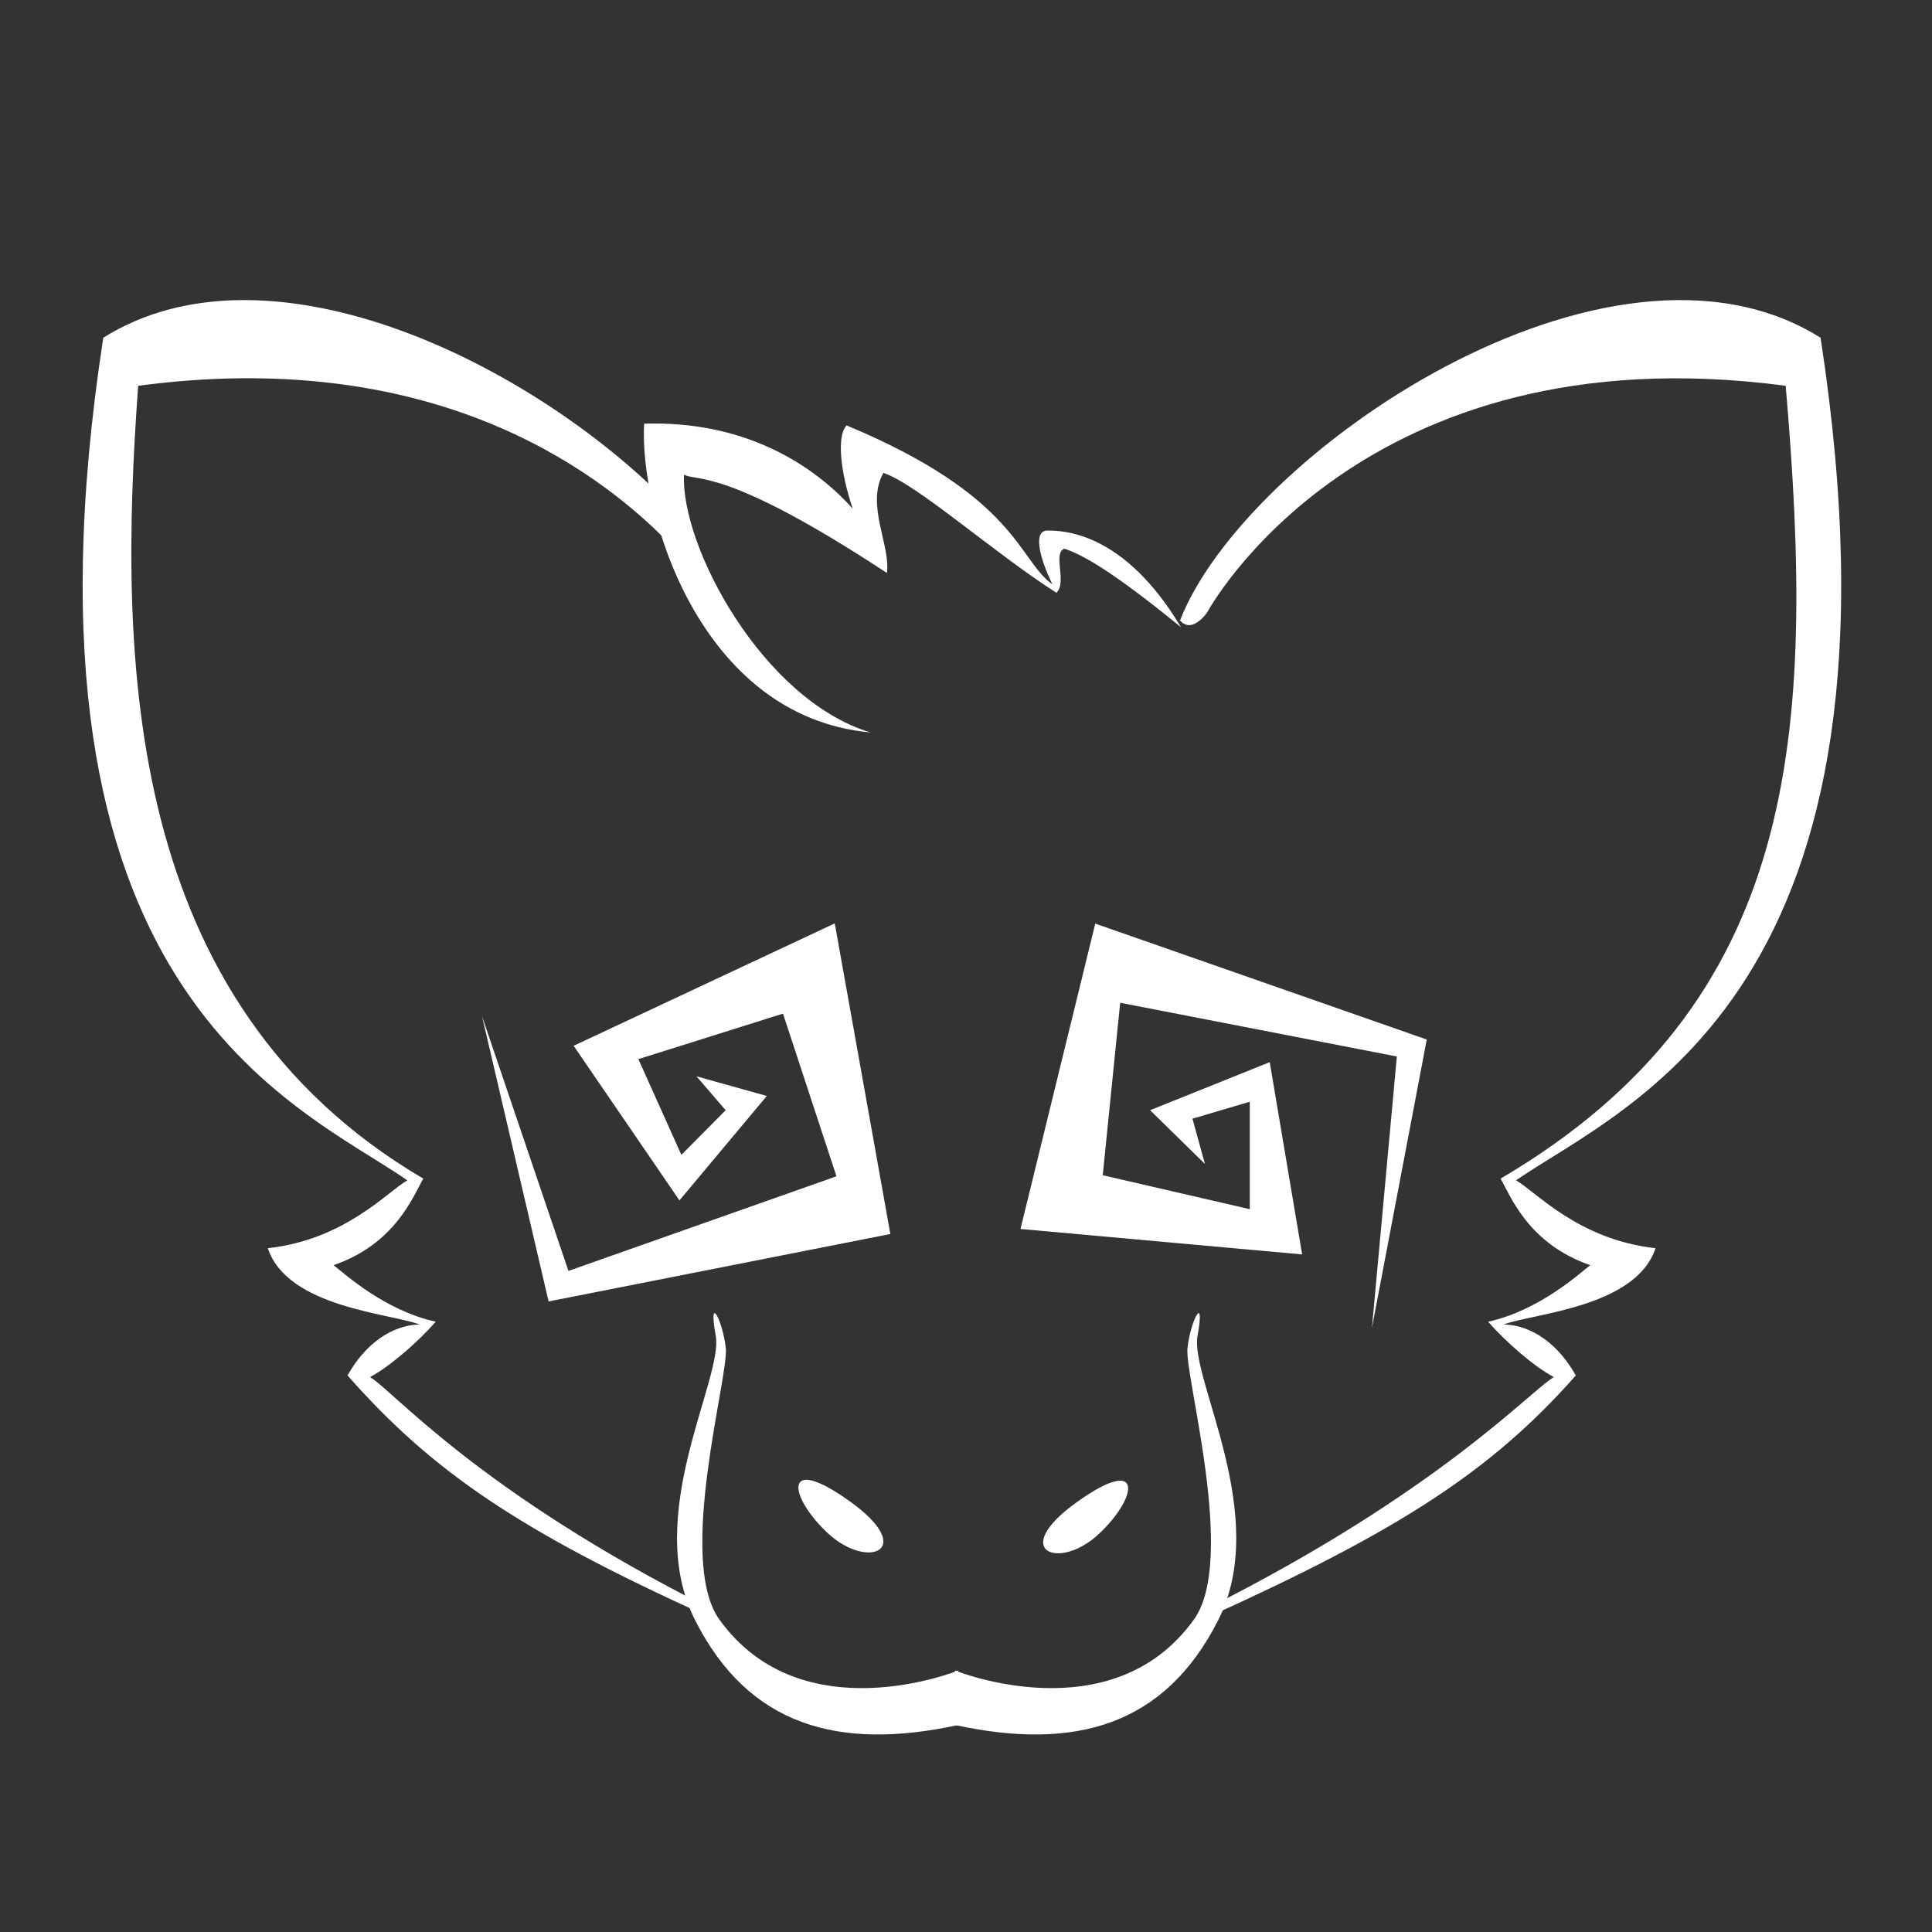 <?xml version="1.0" encoding="utf-8"?>
<!-- Generator: Adobe Illustrator 24.0.1, SVG Export Plug-In . SVG Version: 6.00 Build 0)  -->
<svg version="1.1" id="Layer_1" xmlns="http://www.w3.org/2000/svg" xmlns:xlink="http://www.w3.org/1999/xlink" x="0px" y="0px"
	 viewBox="0 0 1000 1000" style="enable-background:new 0 0 1000 1000;" xml:space="preserve">
<rect x="0" y="0" width="1000" height="1000" fill="#333333" stroke="none"/>
<style type="text/css">
	.st0{clip-path:url(#SVGID_2_);}
	.st1{display:none;}
	.st2{display:inline;}
	.st3{fill:#FFEDC9;}
	.st4{fill-opacity:0;}
	.st5{fill:#FFFFFF;}
	.st6{fill:#F4DBA8;}
	.st7{fill:#E29C9C;}
</style>
<g>
	<g>
		<g>
			<g transform="matrix(1.048,0,0,1.048,-60.05,-28.05)">
				<g>
					<g>
						<defs>
							<rect id="SVGID_1_" x="-486.7" y="-1104.2" width="3328.7" height="4283.1"/>
						</defs>
						<clipPath id="SVGID_2_">
							<use xlink:href="#SVGID_1_"  style="overflow:visible;"/>
						</clipPath>
						<g transform="matrix(2.462,0,0,2.793,-182.95,-396.315)" class="st0">
							<g transform="matrix(1,0,0,1,500,500)" class="st1">
								<g transform="matrix(1,0,0,1,0,0)" class="st2">
									<path class="st3" d="M-376.2-286.2c-7.5,7-7.5,78,12.5,108.5s45,38,45,38l-11,8l-9,8l22,10l45.5,25c0,0,101-1.5,103-1.5
										s63.2-23.2,67-24.5s21.5-9.2,21.5-9.2s-8.5-7.8-19.5-15.5c81-42.2,63.5-130.8,57-144.8c-78.5-14-115.5,38.5-123,47
										c-1-1-9.5-8-18.5-13.5s-7,1-7.5,6c-4-1-26.5-20.5-26.5-20.5l-11-1l-1,13l-34-16c0,0-2,1-5.5,10.5
										C-300.7-285.2-368.7-293.2-376.2-286.2z"/>
									<path class="st4" d="M-376.2-286.2c-7.5,7-7.5,78,12.5,108.5s45,38,45,38l-11,8l-9,8l22,10l45.5,25c0,0,101-1.5,103-1.5
										s63.2-23.2,67-24.5s21.5-9.2,21.5-9.2s-8.5-7.8-19.5-15.5c81-42.2,63.5-130.8,57-144.8c-78.5-14-115.5,38.5-123,47
										c-1-1-9.5-8-18.5-13.5s-7,1-7.5,6c-4-1-26.5-20.5-26.5-20.5l-11-1l-1,13l-34-16c0,0-2,1-5.5,10.5
										C-300.7-285.2-368.7-293.2-376.2-286.2z"/>
								</g>
							</g>
							<g transform="matrix(1,0,0,1,500,500)" class="st1">
								<g transform="matrix(1,0,0,1,0,0)" class="st2">
									<path class="st5" d="M-162.2-117.2c-19.5,2.5-8.5,18-49,18c0,25,2,49.5,2,49.5s30.5,1,33-0.5s17-13,17-13s51-23,58-31
										s13.5-11,13.5-11l-13.5-9C-101.2-114.2-142.7-119.7-162.2-117.2z"/>
									<path class="st4" d="M-162.2-117.2c-19.5,2.5-8.5,18-49,18c0,25,2,49.5,2,49.5s30.5,1,33-0.5s17-13,17-13s51-23,58-31
										s13.5-11,13.5-11l-13.5-9C-101.2-114.2-142.7-119.7-162.2-117.2z"/>
								</g>
							</g>
							<g transform="matrix(1,0,0,1,500,500)" class="st1">
								<g transform="matrix(1,0,0,1,0,0)" class="st2">
									<path class="st6" d="M-70.7-283.2c-1-0.5,14.5,3,0,24.5c-24.5,36.3-6.5,42.2-43,58.8c1,21.5,8,40.2,10,46.8s1.5,14,3.5,14
										s50-38.5,56.5-51.5s7-80,5-89S-69.7-282.8-70.7-283.2z"/>
									<path class="st4" d="M-70.7-283.2c-1-0.5,14.5,3,0,24.5c-24.5,36.3-6.5,42.2-43,58.8c1,21.5,8,40.2,10,46.8s1.5,14,3.5,14
										s50-38.5,56.5-51.5s7-80,5-89S-69.7-282.8-70.7-283.2z"/>
								</g>
							</g>
							<g transform="matrix(-1,0,0,1,469,500)" class="st1">
								<g transform="matrix(1,0,0,1,0,0)" class="st2">
									<path class="st6" d="M316.2-283.2c-1-0.5,14.5,3,0,24.5c-24.5,36.3-6.5,42.2-43,58.8c1,21.5,8,40.2,10,46.8s1.5,14,3.5,14
										c1,0,14.7-7,27.3-17.8c13.4-11.5,25.8-27,29.2-33.7c6.5-13,7-80,5-89S317.2-282.8,316.2-283.2z"/>
									<path class="st4" d="M316.2-283.2c-1-0.5,14.5,3,0,24.5c-24.5,36.3-6.5,42.2-43,58.8c1,21.5,8,40.2,10,46.8s1.5,14,3.5,14
										c1,0,14.7-7,27.3-17.8c13.4-11.5,25.8-27,29.2-33.7c6.5-13,7-80,5-89S317.2-282.8,316.2-283.2z"/>
								</g>
							</g>
							<g transform="matrix(-1,0,0,1,467,500)" class="st1">
								<g transform="matrix(1,0,0,1,0,0)" class="st2">
									<path class="st5" d="M223.7-117.2c-19.5,2.5-8.5,18-49,18c0,25,2,49.5,2,49.5s30.5,1,33-0.5c2.5-1.5,17-13,17-13
										s51-23,58-31s13.5-11,13.5-11l-13.5-9C284.7-114.2,243.2-119.7,223.7-117.2z"/>
									<path class="st4" d="M223.7-117.2c-19.5,2.5-8.5,18-49,18c0,25,2,49.5,2,49.5s30.5,1,33-0.5c2.5-1.5,17-13,17-13
										s51-23,58-31s13.5-11,13.5-11l-13.5-9C284.7-114.2,243.2-119.7,223.7-117.2z"/>
								</g>
							</g>
							<g transform="matrix(1,0,0,1,481,509)">
								<g transform="matrix(1,0,0,1,0,0)">
									<path class="st5" d="M-163.7-194.2l-15,54l56.5,4.5l-6.5-34l-24,8.5l11,9.5l-2.5-8l11.5-3v19l-29.5-6l3.5-30.5l55.5,9.5
										l-5,48l11-51L-163.7-194.2z"/>
									<path class="st4" d="M-163.7-194.2l-15,54l56.5,4.5l-6.5-34l-24,8.5l11,9.5l-2.5-8l11.5-3v19l-29.5-6l3.5-30.5l55.5,9.5
										l-5,48l11-51L-163.7-194.2z"/>
								</g>
							</g>
							
								<g transform="matrix(-0.891,0.454,-0.454,-0.891,490.641,534.828)">
								<g transform="matrix(1,0,0,1,0,0)">
									<path class="st5" d="M116.1,244.5l-15,54l56.5,4.5l-6.5-34l-24,8.5l11,9.5l-2.5-8l11.5-3v19l-29.5-6l3.5-30.5l55.5,9.5
										l-5,48l11-51L116.1,244.5z"/>
									<path class="st4" d="M116.1,244.5l-15,54l56.5,4.5l-6.5-34l-24,8.5l11,9.5l-2.5-8l11.5-3v19l-29.5-6l3.5-30.5l55.5,9.5
										l-5,48l11-51L116.1,244.5z"/>
								</g>
							</g>
							<g transform="matrix(0.631,0,0,0.73,503.771,523.893)">
								<g transform="matrix(1,0,0,1,0,0)">
									<path class="st5" d="M-263-186.6c2.5-10.5-2.2-3.8-3.2,3s15.8,51.3,2,65.8c-26.2,27.7-75.9,12.3-75.9,12.3s0,3.8,0,13.2
										c38.1,6.3,66.6,0.2,83.6-25.3S-265.5-176.1-263-186.6z"/>
									<path class="st4" d="M-263-186.6c2.5-10.5-2.2-3.8-3.2,3s15.8,51.3,2,65.8c-26.2,27.7-75.9,12.3-75.9,12.3s0,3.8,0,13.2
										c38.1,6.3,66.6,0.2,83.6-25.3S-265.5-176.1-263-186.6z"/>
								</g>
							</g>
							<g transform="matrix(-0.631,0,0,0.73,459.238,523.893)">
								<g transform="matrix(1,0,0,1,0,0)">
									<path class="st5" d="M345.6-186.6c2.5-10.5-2.2-3.8-3.2,3s15.8,51.3,2,65.8c-26.2,27.7-75.9,12.3-75.9,12.3s0,3.8,0,13.2
										c38.1,6.3,66.6,0.2,83.6-25.3S343.1-176.1,345.6-186.6z"/>
									<path class="st4" d="M345.6-186.6c2.5-10.5-2.2-3.8-3.2,3s15.8,51.3,2,65.8c-26.2,27.7-75.9,12.3-75.9,12.3s0,3.8,0,13.2
										c38.1,6.3,66.6,0.2,83.6-25.3S343.1-176.1,345.6-186.6z"/>
								</g>
							</g>
							
								<g transform="matrix(0.469,-0.883,0.883,0.469,362.14,661.401)">
								<g transform="matrix(1,0,0,1,0,0)">
									<path class="st5" d="M193-157.5c-14-8-12.5,2.5-3,6.5C199.5-147,207-149.5,193-157.5z"/>
									<path class="st4" d="M193-157.5c-14-8-12.5,2.5-3,6.5C199.5-147,207-149.5,193-157.5z"/>
								</g>
							</g>
							
								<g transform="matrix(-0.469,-0.883,-0.883,0.469,605.86,661.401)">
								<g transform="matrix(1,0,0,1,0,0)">
									<path class="st5" d="M374.4,183.7c-14-8-12.5,2.5-3,6.5S388.4,191.7,374.4,183.7z"/>
									<path class="st4" d="M374.4,183.7c-14-8-12.5,2.5-3,6.5S388.4,191.7,374.4,183.7z"/>
								</g>
							</g>
							<g transform="matrix(1,0,0,1,510,500)">
								<g transform="matrix(1,0,0,1,0,0)">
									<path class="st5" d="M-47.2-288.8c-42.5-23.5-115.5,20.5-128.5,50c2.5,2.5,5.5-1.5,5.5-1.5s30.5-50,116-40
										c6,61.5,3,109-57.2,140.2c2,3,5.5,11.5,18,15.3c-2.2,1.5-10.2,8-20.5,10c3.5,3.5,9,7.8,13.2,9.8
										c-4.5,2.2-22.8,20.2-69.8,41c-1.2,1-0.2,1.8,1,1.2c37.5-15,56.2-25.5,73.2-42.5c-4.5-7-10.5-9-14.5-9c6-2,26.5-3,30.5-13.5
										c-15.5-1.5-24-10-28-12C-86.2-153.2-27-172.9-47.2-288.8z"/>
									<path class="st4" d="M-47.2-288.8c-42.5-23.5-115.5,20.5-128.5,50c2.5,2.5,5.5-1.5,5.5-1.5s30.5-50,116-40
										c6,61.5,3,109-57.2,140.2c2,3,5.5,11.5,18,15.3c-2.2,1.5-10.2,8-20.5,10c3.5,3.5,9,7.8,13.2,9.8
										c-4.5,2.2-22.8,20.2-69.8,41c-1.2,1-0.2,1.8,1,1.2c37.5-15,56.2-25.5,73.2-42.5c-4.5-7-10.5-9-14.5-9c6-2,26.5-3,30.5-13.5
										c-15.5-1.5-24-10-28-12C-86.2-153.2-27-172.9-47.2-288.8z"/>
								</g>
							</g>
							<g transform="matrix(-1,0,0,1,457,500)">
								<g transform="matrix(1,0,0,1,0,0)">
									<path class="st5" d="M338.7-288.8c-32.6-18-83.9,3.6-112,28c-8.6,7.4-9.1,15.3-1.7,8.5c15.5-14.1,48.9-34.8,106.7-28
										c4,48.5,3,109-57.2,140.2c2,3,5.5,11.5,18,15.3c-2.2,1.5-10.2,8-20.5,10c3.5,3.5,9,7.8,13.2,9.8
										c-4.5,2.2-21.5,20.2-68.5,41c-0.5,0.2-1,1.2,1,1.2c37.5-15,55-25.5,72-42.5c-4.5-7-10.5-9-14.5-9c6-2,26.5-3,30.5-13.5
										c-15.5-1.5-24-10-28-12C299.7-153.2,358.9-172.9,338.7-288.8z"/>
									<path class="st4" d="M338.7-288.8c-32.6-18-83.9,3.6-112,28c-8.6,7.4-9.1,15.3-1.7,8.5c15.5-14.1,48.9-34.8,106.7-28
										c4,48.5,3,109-57.2,140.2c2,3,5.5,11.5,18,15.3c-2.2,1.5-10.2,8-20.5,10c3.5,3.5,9,7.8,13.2,9.8
										c-4.5,2.2-21.5,20.2-68.5,41c-0.5,0.2-1,1.2,1,1.2c37.5-15,55-25.5,72-42.5c-4.5-7-10.5-9-14.5-9c6-2,26.5-3,30.5-13.5
										c-15.5-1.5-24-10-28-12C299.7-153.2,358.9-172.9,338.7-288.8z"/>
								</g>
							</g>
							<g transform="matrix(1,0,0,1,500,500)">
								<g transform="matrix(1,0,0,1,0,0)">
									<path class="st5" d="M-232.6-273.3c-3.4,3.3,1.4,18.9,6.8,24.2c5.5,5.3-7.9-25.6-47.4-24.5c-1,15.4,10.9,51.8,45.4,54.6
										c-21.7-5.8-38.1-33-37.4-45.6c2.5,1.3,8.1-1.5,40.7,17.4c0.8-4.8-4.3-12.1-0.7-17.7c6.6,1.9,22.1,14.1,34.7,21.2
										c2.2-1.8-0.8-7,1.6-7.8c3.4,1,9.1,3.6,23.4,13.9c-11.5-17-23.8-17.1-26.8-17.1s-1.5,5,1,9.5
										C-198.2-249.5-198.3-260.7-232.6-273.3z"/>
									<path class="st4" d="M-232.6-273.3c-3.4,3.3,1.4,18.9,6.8,24.2c5.5,5.3-7.9-25.6-47.4-24.5c-1,15.4,10.9,51.8,45.4,54.6
										c-21.7-5.8-38.1-33-37.4-45.6c2.5,1.3,8.1-1.5,40.7,17.4c0.8-4.8-4.3-12.1-0.7-17.7c6.6,1.9,22.1,14.1,34.7,21.2
										c2.2-1.8-0.8-7,1.6-7.8c3.4,1,9.1,3.6,23.4,13.9c-11.5-17-23.8-17.1-26.8-17.1s-1.5,5,1,9.5
										C-198.2-249.5-198.3-260.7-232.6-273.3z"/>
								</g>
							</g>
							<g transform="matrix(1,0,0,1,500,500)" class="st1">
								<g transform="matrix(1,0,0,1,0,0)" class="st2">
									<path class="st7" d="M-50-264.2c-17.8,32.5-29.2,50.2-64.2,63.5c-0.5,13,5,34.8,10.5,48.5C-89.2-160.2-45.1-200.7-50-264.2
										z"/>
									<path class="st4" d="M-50-264.2c-17.8,32.5-29.2,50.2-64.2,63.5c-0.5,13,5,34.8,10.5,48.5C-89.2-160.2-45.1-200.7-50-264.2
										z"/>
								</g>
							</g>
							<g transform="matrix(-1,0,0,1,468,500)" class="st1">
								<g transform="matrix(1,0,0,1,0,0)" class="st2">
									<path class="st7" d="M336.5-264.2c-17.8,32.5-29.2,50.2-64.2,63.5c-0.5,13,5,34.8,10.5,48.5
										C297.2-160.2,341.4-200.7,336.5-264.2z"/>
									<path class="st4" d="M336.5-264.2c-17.8,32.5-29.2,50.2-64.2,63.5c-0.5,13,5,34.8,10.5,48.5
										C297.2-160.2,341.4-200.7,336.5-264.2z"/>
								</g>
							</g>
						</g>
					</g>
				</g>
			</g>
		</g>
	</g>
</g>
</svg>

